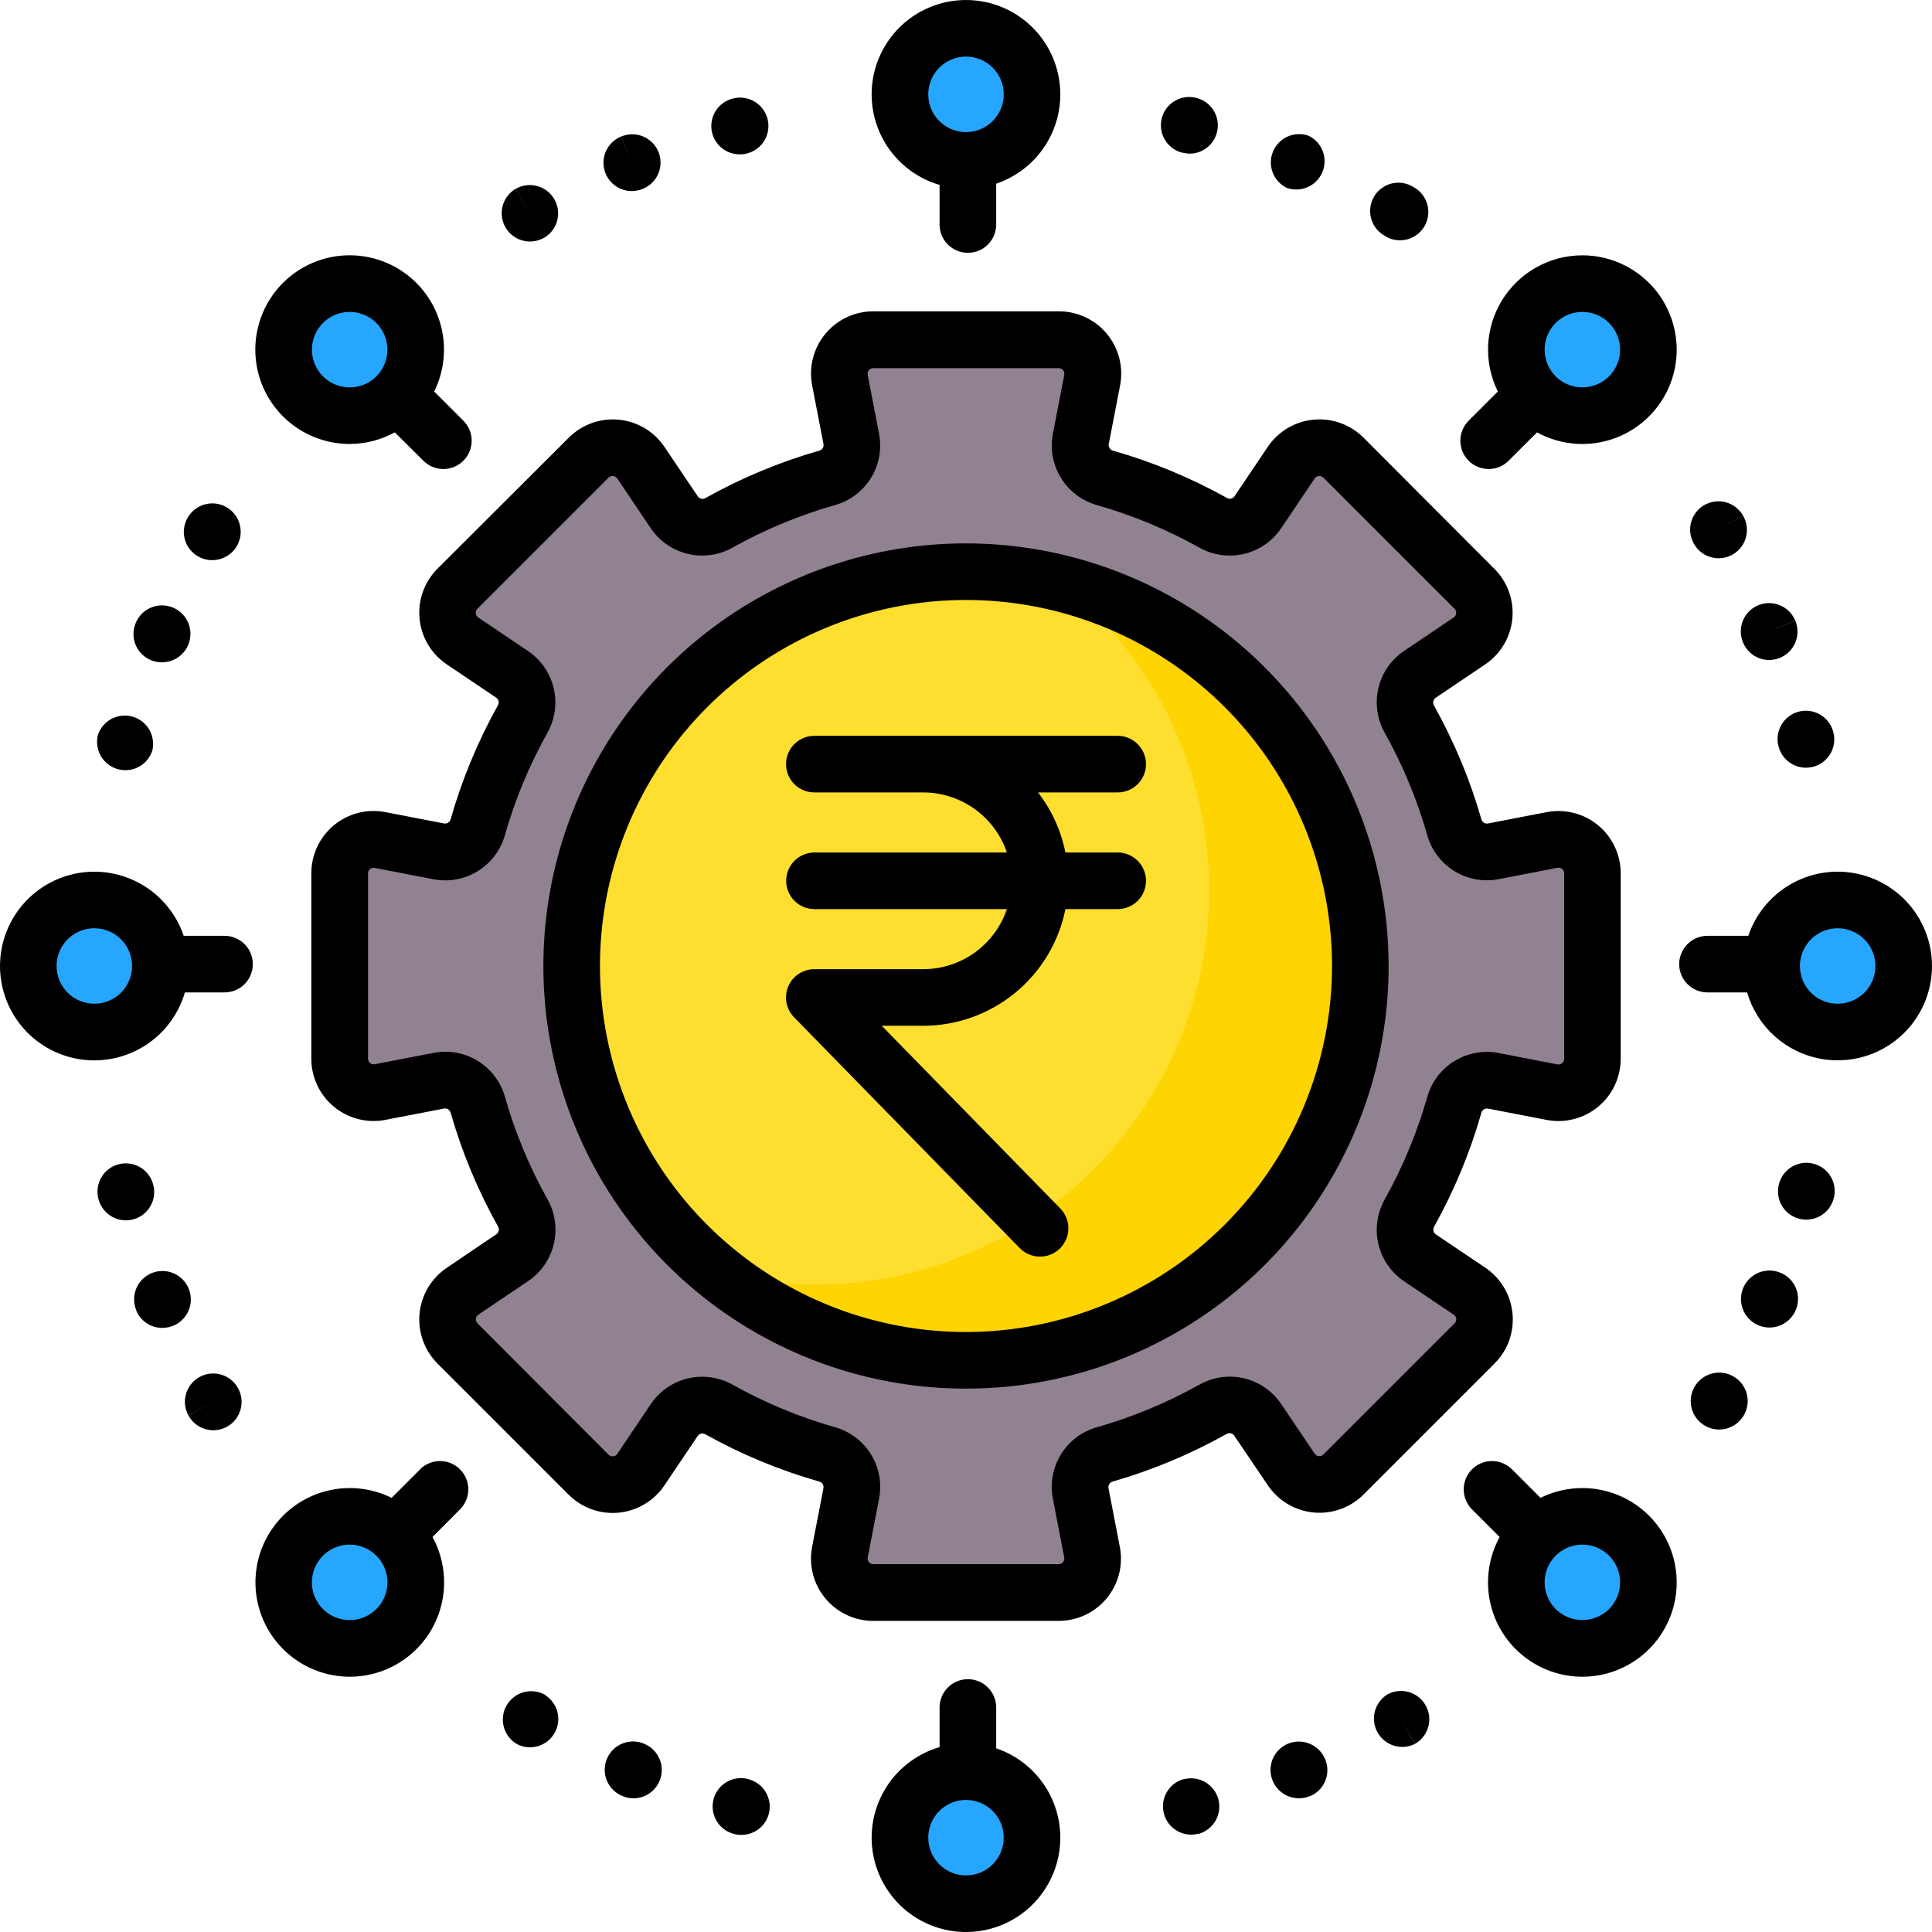 <svg width="64" height="64" viewBox="0 0 64 64" fill="none" xmlns="http://www.w3.org/2000/svg">
<g clip-path="url(#clip0_1974_45873)">
<path d="M52.75 35.072V28.927C52.75 28.762 52.713 28.598 52.642 28.448C52.572 28.298 52.468 28.165 52.34 28.06C52.212 27.954 52.062 27.878 51.901 27.837C51.741 27.797 51.573 27.792 51.41 27.824L49.47 28.199C49.192 28.253 48.904 28.2 48.664 28.052C48.423 27.903 48.247 27.669 48.171 27.396C47.817 26.151 47.319 24.951 46.686 23.821C46.546 23.575 46.505 23.284 46.569 23.008C46.634 22.732 46.801 22.491 47.036 22.332L48.678 21.226C48.815 21.134 48.93 21.012 49.015 20.869C49.099 20.727 49.152 20.567 49.168 20.403C49.184 20.238 49.163 20.071 49.107 19.915C49.051 19.759 48.962 19.617 48.845 19.5L44.5 15.155C44.383 15.038 44.241 14.948 44.084 14.892C43.928 14.836 43.761 14.815 43.596 14.831C43.431 14.847 43.271 14.899 43.129 14.984C42.986 15.069 42.864 15.185 42.771 15.322L41.665 16.964C41.507 17.199 41.265 17.366 40.989 17.431C40.713 17.495 40.423 17.454 40.176 17.314C39.047 16.681 37.847 16.183 36.601 15.829C36.329 15.753 36.095 15.577 35.946 15.336C35.797 15.096 35.745 14.808 35.799 14.53L36.174 12.59C36.205 12.427 36.201 12.26 36.16 12.099C36.12 11.938 36.044 11.789 35.939 11.661C35.833 11.533 35.701 11.43 35.551 11.358C35.402 11.287 35.238 11.25 35.072 11.25H28.927C28.762 11.25 28.598 11.287 28.448 11.358C28.298 11.428 28.165 11.532 28.06 11.66C27.954 11.788 27.878 11.938 27.837 12.098C27.797 12.259 27.792 12.427 27.824 12.59L28.199 14.53C28.253 14.808 28.2 15.096 28.052 15.336C27.903 15.577 27.669 15.753 27.396 15.829C26.151 16.183 24.951 16.681 23.821 17.314C23.575 17.454 23.284 17.495 23.008 17.431C22.732 17.366 22.491 17.199 22.332 16.964L21.226 15.322C21.134 15.185 21.012 15.07 20.869 14.985C20.727 14.901 20.567 14.848 20.403 14.832C20.238 14.816 20.071 14.837 19.915 14.893C19.759 14.948 19.617 15.038 19.5 15.155L15.155 19.5C15.038 19.617 14.948 19.759 14.892 19.916C14.836 20.072 14.815 20.239 14.831 20.404C14.847 20.569 14.899 20.729 14.984 20.871C15.069 21.014 15.185 21.136 15.322 21.229L16.964 22.335C17.199 22.493 17.366 22.735 17.431 23.011C17.495 23.287 17.454 23.577 17.314 23.824C16.681 24.953 16.183 26.153 15.829 27.399C15.753 27.671 15.577 27.905 15.336 28.054C15.096 28.203 14.808 28.255 14.53 28.201L12.59 27.826C12.427 27.795 12.26 27.799 12.099 27.84C11.938 27.881 11.789 27.956 11.661 28.061C11.533 28.167 11.43 28.299 11.358 28.448C11.287 28.598 11.25 28.762 11.25 28.927V35.072C11.25 35.238 11.287 35.402 11.358 35.552C11.428 35.702 11.532 35.835 11.66 35.94C11.788 36.046 11.938 36.122 12.098 36.163C12.259 36.203 12.427 36.208 12.59 36.176L14.53 35.801C14.808 35.747 15.096 35.8 15.336 35.949C15.577 36.097 15.753 36.331 15.829 36.604C16.183 37.849 16.681 39.049 17.314 40.179C17.454 40.425 17.495 40.716 17.431 40.992C17.366 41.268 17.199 41.509 16.964 41.667L15.322 42.774C15.185 42.867 15.07 42.988 14.985 43.131C14.901 43.273 14.848 43.432 14.832 43.597C14.816 43.762 14.837 43.929 14.893 44.085C14.948 44.241 15.038 44.383 15.155 44.5L19.5 48.845C19.617 48.962 19.759 49.052 19.916 49.108C20.072 49.164 20.239 49.185 20.404 49.169C20.569 49.153 20.729 49.101 20.871 49.016C21.014 48.931 21.136 48.815 21.229 48.678L22.335 47.036C22.493 46.801 22.735 46.634 23.011 46.569C23.287 46.505 23.577 46.546 23.824 46.686C24.953 47.319 26.153 47.817 27.399 48.171C27.671 48.247 27.905 48.423 28.054 48.664C28.203 48.904 28.255 49.192 28.201 49.47L27.826 51.41C27.795 51.573 27.799 51.74 27.84 51.901C27.881 52.062 27.956 52.211 28.061 52.339C28.167 52.467 28.299 52.571 28.448 52.642C28.598 52.712 28.762 52.75 28.927 52.75H35.072C35.238 52.75 35.402 52.713 35.552 52.642C35.702 52.572 35.835 52.468 35.94 52.34C36.046 52.212 36.122 52.062 36.163 51.901C36.203 51.741 36.208 51.573 36.176 51.41L35.801 49.47C35.747 49.192 35.8 48.904 35.949 48.664C36.097 48.423 36.331 48.247 36.604 48.171C37.849 47.817 39.049 47.319 40.179 46.686C40.425 46.546 40.716 46.505 40.992 46.569C41.268 46.634 41.509 46.801 41.667 47.036L42.774 48.678C42.867 48.815 42.988 48.93 43.131 49.015C43.273 49.099 43.432 49.152 43.597 49.168C43.762 49.184 43.929 49.163 44.085 49.107C44.241 49.051 44.383 48.962 44.5 48.845L48.845 44.5C48.962 44.383 49.052 44.241 49.108 44.084C49.164 43.928 49.185 43.761 49.169 43.596C49.153 43.431 49.101 43.271 49.016 43.129C48.931 42.986 48.815 42.864 48.678 42.771L47.036 41.665C46.801 41.507 46.634 41.265 46.569 40.989C46.505 40.713 46.546 40.423 46.686 40.176C47.319 39.047 47.817 37.847 48.171 36.601C48.247 36.329 48.423 36.095 48.664 35.946C48.904 35.797 49.192 35.745 49.47 35.799L51.41 36.174C51.573 36.205 51.74 36.201 51.901 36.16C52.062 36.12 52.211 36.044 52.339 35.939C52.467 35.833 52.571 35.701 52.642 35.551C52.712 35.402 52.75 35.238 52.75 35.072Z" fill="#918291"/>
<path d="M32 45.062C39.214 45.062 45.062 39.214 45.062 32C45.062 24.786 39.214 18.938 32 18.938C24.786 18.938 18.938 24.786 18.938 32C18.938 39.214 24.786 45.062 32 45.062Z" fill="#FEDF30"/>
<path d="M35.19 19.332C37.507 21.2 39.117 23.804 39.752 26.712C40.387 29.62 40.01 32.658 38.683 35.323C37.356 37.987 35.158 40.118 32.454 41.363C29.75 42.608 26.702 42.892 23.814 42.167C25.335 43.393 27.111 44.262 29.012 44.71C30.913 45.159 32.89 45.175 34.798 44.758C36.706 44.342 38.497 43.502 40.037 42.302C41.578 41.101 42.83 39.571 43.701 37.822C44.572 36.074 45.039 34.153 45.069 32.2C45.099 30.247 44.691 28.313 43.874 26.538C43.058 24.764 41.853 23.196 40.35 21.949C38.847 20.702 37.084 19.807 35.19 19.332Z" fill="#FED402"/>
<path d="M32 63.062C33.208 63.062 34.188 62.083 34.188 60.875C34.188 59.667 33.208 58.688 32 58.688C30.792 58.688 29.812 59.667 29.812 60.875C29.812 62.083 30.792 63.062 32 63.062Z" fill="#26A6FE"/>
<path d="M32 5.312C33.208 5.312 34.188 4.333 34.188 3.125C34.188 1.917 33.208 0.938 32 0.938C30.792 0.938 29.812 1.917 29.812 3.125C29.812 4.333 30.792 5.312 32 5.312Z" fill="#26A6FE"/>
<path d="M60.875 34.188C62.083 34.188 63.062 33.208 63.062 32C63.062 30.792 62.083 29.812 60.875 29.812C59.667 29.812 58.688 30.792 58.688 32C58.688 33.208 59.667 34.188 60.875 34.188Z" fill="#26A6FE"/>
<path d="M3.125 34.188C4.333 34.188 5.312 33.208 5.312 32C5.312 30.792 4.333 29.812 3.125 29.812C1.917 29.812 0.938 30.792 0.938 32C0.938 33.208 1.917 34.188 3.125 34.188Z" fill="#26A6FE"/>
<path d="M52.418 54.605C53.626 54.605 54.605 53.626 54.605 52.418C54.605 51.21 53.626 50.23 52.418 50.23C51.21 50.23 50.23 51.21 50.23 52.418C50.23 53.626 51.21 54.605 52.418 54.605Z" fill="#26A6FE"/>
<path d="M11.582 13.77C12.79 13.77 13.77 12.79 13.77 11.582C13.77 10.374 12.79 9.395 11.582 9.395C10.374 9.395 9.395 10.374 9.395 11.582C9.395 12.79 10.374 13.77 11.582 13.77Z" fill="#26A6FE"/>
<path d="M52.418 13.77C53.626 13.77 54.605 12.79 54.605 11.582C54.605 10.374 53.626 9.395 52.418 9.395C51.21 9.395 50.23 10.374 50.23 11.582C50.23 12.79 51.21 13.77 52.418 13.77Z" fill="#26A6FE"/>
<path d="M11.582 54.605C12.79 54.605 13.77 53.626 13.77 52.418C13.77 51.21 12.79 50.23 11.582 50.23C10.374 50.23 9.395 51.21 9.395 52.418C9.395 53.626 10.374 54.605 11.582 54.605Z" fill="#26A6FE"/>
<path d="M5 21.868C5.113 21.915 5.234 21.939 5.357 21.939C5.527 21.941 5.695 21.896 5.842 21.81C5.99 21.724 6.111 21.6 6.193 21.45C6.275 21.3 6.315 21.131 6.308 20.961C6.302 20.791 6.249 20.625 6.156 20.482C6.063 20.339 5.933 20.224 5.779 20.149C5.626 20.075 5.455 20.043 5.285 20.058C5.115 20.072 4.953 20.133 4.814 20.233C4.676 20.333 4.568 20.468 4.5 20.625L4.493 20.644C4.446 20.758 4.421 20.88 4.421 21.003C4.421 21.126 4.445 21.248 4.492 21.361C4.54 21.475 4.609 21.578 4.696 21.665C4.783 21.752 4.886 21.821 5 21.868ZM11.579 14.707C12.103 14.706 12.619 14.574 13.079 14.323L14.013 15.25C14.099 15.34 14.203 15.411 14.317 15.461C14.431 15.51 14.554 15.536 14.679 15.537C14.803 15.538 14.927 15.514 15.042 15.467C15.157 15.42 15.262 15.351 15.35 15.263C15.438 15.175 15.508 15.07 15.555 14.955C15.602 14.84 15.626 14.716 15.625 14.592C15.624 14.467 15.598 14.344 15.549 14.23C15.5 14.115 15.429 14.012 15.339 13.925L14.383 12.969C14.684 12.36 14.78 11.67 14.653 11.002C14.528 10.335 14.187 9.726 13.685 9.269C13.182 8.812 12.544 8.531 11.867 8.47C11.191 8.408 10.512 8.568 9.935 8.926C9.358 9.284 8.913 9.821 8.668 10.455C8.423 11.089 8.391 11.785 8.577 12.438C8.764 13.092 9.158 13.667 9.7 14.076C10.242 14.485 10.903 14.707 11.583 14.707H11.579ZM10.699 10.699C10.874 10.524 11.097 10.405 11.339 10.357C11.582 10.309 11.833 10.333 12.061 10.428C12.29 10.523 12.485 10.683 12.622 10.888C12.76 11.094 12.833 11.336 12.833 11.583C12.833 11.83 12.76 12.072 12.622 12.277C12.485 12.483 12.29 12.643 12.061 12.738C11.833 12.832 11.582 12.857 11.339 12.809C11.097 12.761 10.874 12.641 10.699 12.467C10.465 12.232 10.333 11.914 10.333 11.583C10.333 11.251 10.465 10.934 10.699 10.699ZM6.56 18.43C6.701 18.512 6.862 18.556 7.025 18.555C7.19 18.557 7.353 18.515 7.496 18.433C7.64 18.352 7.76 18.234 7.843 18.092C7.927 17.95 7.972 17.788 7.973 17.623C7.975 17.458 7.932 17.296 7.851 17.152C7.77 17.008 7.652 16.889 7.51 16.805C7.367 16.721 7.206 16.677 7.041 16.675C6.876 16.674 6.713 16.716 6.57 16.798C6.426 16.879 6.306 16.997 6.223 17.139L6.214 17.154C6.153 17.261 6.113 17.378 6.097 17.5C6.081 17.622 6.09 17.746 6.122 17.864C6.154 17.983 6.209 18.094 6.285 18.191C6.36 18.288 6.454 18.369 6.56 18.43ZM5.075 39.242C5.013 39.001 4.858 38.794 4.644 38.668C4.43 38.541 4.174 38.505 3.933 38.567C3.693 38.629 3.486 38.784 3.36 38.998C3.233 39.213 3.197 39.468 3.259 39.709L3.265 39.734C3.331 39.974 3.489 40.178 3.705 40.302C3.92 40.425 4.177 40.458 4.417 40.393C4.657 40.328 4.861 40.169 4.984 39.954C5.108 39.738 5.141 39.482 5.075 39.242ZM3.907 25.48C4.025 25.513 4.149 25.522 4.272 25.507C4.394 25.491 4.512 25.452 4.619 25.391C4.726 25.33 4.82 25.248 4.895 25.151C4.97 25.053 5.026 24.942 5.058 24.823V24.798C5.097 24.567 5.048 24.329 4.921 24.132C4.794 23.935 4.597 23.793 4.37 23.734C4.143 23.675 3.902 23.703 3.695 23.812C3.488 23.922 3.329 24.106 3.25 24.327L4.154 24.577L3.249 24.327C3.216 24.445 3.207 24.57 3.223 24.692C3.238 24.815 3.277 24.933 3.338 25.04C3.399 25.147 3.481 25.241 3.579 25.317C3.676 25.392 3.788 25.448 3.907 25.48ZM42.625 6.223C42.85 6.303 43.098 6.295 43.317 6.199C43.536 6.103 43.71 5.927 43.804 5.707C43.897 5.487 43.903 5.239 43.82 5.015C43.737 4.791 43.572 4.607 43.358 4.5L43.339 4.493C43.113 4.416 42.867 4.427 42.649 4.526C42.432 4.624 42.26 4.802 42.169 5.022C42.078 5.243 42.074 5.49 42.159 5.713C42.244 5.936 42.411 6.118 42.625 6.223ZM56.125 18.033C56.252 18.247 56.458 18.402 56.699 18.463C56.94 18.525 57.196 18.489 57.41 18.362C57.624 18.235 57.779 18.029 57.84 17.788C57.902 17.547 57.866 17.292 57.739 17.078L56.925 17.543L57.738 17.075C57.614 16.86 57.409 16.703 57.169 16.638C56.929 16.573 56.673 16.607 56.457 16.731C56.242 16.855 56.084 17.06 56.02 17.3C55.955 17.54 55.989 17.796 56.113 18.012L56.125 18.033ZM45.903 7.834C46.118 7.959 46.375 7.994 46.616 7.93C46.857 7.866 47.062 7.71 47.188 7.494C47.313 7.279 47.348 7.022 47.284 6.781C47.22 6.54 47.063 6.334 46.848 6.209L46.833 6.202C46.726 6.132 46.606 6.086 46.48 6.065C46.355 6.043 46.226 6.048 46.102 6.078C45.979 6.108 45.862 6.163 45.761 6.24C45.659 6.316 45.574 6.413 45.511 6.523C45.447 6.634 45.407 6.756 45.393 6.883C45.378 7.009 45.39 7.137 45.426 7.259C45.463 7.381 45.524 7.494 45.606 7.592C45.688 7.69 45.789 7.769 45.903 7.827V7.834ZM58.917 24.728C58.969 24.929 59.086 25.107 59.25 25.234C59.414 25.362 59.616 25.431 59.824 25.432C59.903 25.431 59.982 25.421 60.059 25.402C60.178 25.371 60.29 25.317 60.389 25.243C60.487 25.169 60.57 25.076 60.633 24.97C60.695 24.864 60.736 24.746 60.754 24.625C60.771 24.503 60.764 24.378 60.733 24.259L60.727 24.235C60.661 23.995 60.503 23.791 60.287 23.668C60.072 23.544 59.815 23.511 59.575 23.577C59.335 23.642 59.131 23.8 59.008 24.016C58.884 24.232 58.851 24.488 58.917 24.728ZM6.25 42.685C6.155 42.455 5.973 42.272 5.743 42.176C5.513 42.08 5.254 42.079 5.024 42.174C4.794 42.269 4.61 42.451 4.514 42.681C4.419 42.911 4.418 43.17 4.513 43.4V43.413C4.583 43.583 4.703 43.729 4.857 43.832C5.01 43.934 5.191 43.988 5.375 43.988C5.531 43.989 5.684 43.951 5.821 43.879C5.959 43.806 6.076 43.7 6.162 43.572C6.249 43.443 6.302 43.294 6.318 43.139C6.333 42.985 6.31 42.829 6.25 42.685ZM17.558 8C17.722 8 17.883 7.957 18.025 7.875L18.047 7.864C18.255 7.735 18.404 7.529 18.462 7.291C18.52 7.053 18.483 6.802 18.358 6.591C18.234 6.38 18.032 6.226 17.795 6.163C17.558 6.099 17.306 6.13 17.093 6.25L17.558 7.064L17.089 6.25C16.91 6.353 16.77 6.513 16.691 6.703C16.612 6.894 16.598 7.106 16.651 7.305C16.705 7.505 16.823 7.681 16.986 7.807C17.15 7.933 17.351 8.001 17.558 8ZM57.737 21.274L57.747 21.297C57.819 21.465 57.938 21.608 58.091 21.709C58.244 21.809 58.422 21.863 58.605 21.863C58.731 21.863 58.856 21.837 58.972 21.788C59.2 21.691 59.381 21.508 59.475 21.278C59.568 21.048 59.567 20.791 59.472 20.562L58.604 20.915L59.47 20.558C59.375 20.328 59.193 20.145 58.963 20.05C58.733 19.954 58.475 19.954 58.245 20.049C58.015 20.144 57.833 20.326 57.737 20.556C57.642 20.786 57.642 21.044 57.737 21.274ZM24.5 5.113C24.634 5.115 24.767 5.088 24.89 5.035C25.013 4.981 25.123 4.902 25.213 4.803C25.303 4.703 25.371 4.586 25.411 4.458C25.452 4.33 25.465 4.195 25.449 4.062C25.433 3.929 25.389 3.801 25.319 3.686C25.25 3.571 25.157 3.473 25.046 3.397C24.935 3.321 24.81 3.27 24.678 3.247C24.546 3.224 24.41 3.229 24.28 3.263L24.255 3.27C24.035 3.33 23.845 3.467 23.719 3.657C23.593 3.847 23.54 4.076 23.571 4.301C23.602 4.527 23.713 4.734 23.885 4.883C24.057 5.032 24.278 5.114 24.505 5.113H24.5ZM39.168 5.054L39.195 5.062C39.271 5.08 39.349 5.09 39.428 5.09C39.652 5.085 39.867 4.999 40.034 4.848C40.2 4.698 40.307 4.492 40.335 4.269C40.363 4.047 40.31 3.821 40.186 3.634C40.061 3.447 39.874 3.311 39.658 3.25C39.538 3.215 39.413 3.204 39.289 3.218C39.165 3.232 39.045 3.27 38.936 3.331C38.827 3.392 38.731 3.474 38.654 3.572C38.578 3.67 38.521 3.783 38.488 3.903C38.456 4.024 38.447 4.149 38.464 4.273C38.48 4.397 38.521 4.516 38.584 4.623C38.647 4.731 38.731 4.825 38.831 4.9C38.931 4.975 39.044 5.029 39.165 5.059L39.168 5.054ZM20.932 6.329C21.054 6.328 21.176 6.304 21.289 6.258L21.312 6.248C21.425 6.2 21.527 6.129 21.614 6.042C21.7 5.954 21.768 5.85 21.814 5.735C21.86 5.621 21.883 5.499 21.881 5.376C21.88 5.253 21.855 5.131 21.807 5.018C21.758 4.905 21.688 4.802 21.6 4.716C21.512 4.63 21.408 4.562 21.294 4.516C21.18 4.47 21.058 4.447 20.935 4.448C20.811 4.449 20.69 4.475 20.577 4.523L20.93 5.39L20.573 4.524C20.372 4.607 20.205 4.756 20.102 4.948C19.999 5.14 19.966 5.361 20.009 5.574C20.051 5.788 20.166 5.98 20.335 6.117C20.503 6.255 20.714 6.33 20.932 6.329ZM31.125 6.125V7.438C31.125 7.686 31.224 7.925 31.4 8.101C31.576 8.277 31.814 8.375 32.063 8.375C32.312 8.375 32.55 8.277 32.726 8.101C32.901 7.925 33 7.686 33 7.438V6.085C33.708 5.846 34.306 5.362 34.687 4.72C35.068 4.077 35.206 3.32 35.077 2.585C34.948 1.85 34.56 1.185 33.983 0.711C33.407 0.237 32.679 -0.015 31.933 0.001C31.186 0.017 30.47 0.299 29.914 0.797C29.358 1.296 28.999 1.976 28.901 2.717C28.803 3.457 28.974 4.207 29.382 4.833C29.79 5.458 30.409 5.917 31.125 6.125ZM32 1.875C32.248 1.875 32.489 1.949 32.695 2.086C32.9 2.223 33.061 2.419 33.155 2.647C33.25 2.875 33.275 3.127 33.226 3.369C33.178 3.612 33.059 3.834 32.884 4.009C32.709 4.184 32.487 4.303 32.244 4.351C32.002 4.4 31.75 4.375 31.522 4.28C31.294 4.186 31.098 4.025 30.961 3.82C30.824 3.614 30.75 3.373 30.75 3.125C30.75 2.794 30.882 2.476 31.116 2.241C31.351 2.007 31.669 1.875 32 1.875ZM21.342 57.765C21.228 57.716 21.106 57.69 20.982 57.688C20.858 57.687 20.735 57.71 20.62 57.756C20.505 57.802 20.401 57.87 20.312 57.957C20.224 58.044 20.154 58.147 20.105 58.261C20.057 58.376 20.032 58.498 20.032 58.622C20.031 58.746 20.055 58.868 20.102 58.983C20.15 59.097 20.219 59.201 20.307 59.289C20.394 59.376 20.498 59.446 20.613 59.493L20.632 59.5C20.744 59.547 20.866 59.572 20.988 59.572C21.205 59.57 21.414 59.494 21.581 59.356C21.748 59.218 21.862 59.026 21.904 58.813C21.946 58.6 21.913 58.38 21.81 58.189C21.707 57.998 21.542 57.848 21.342 57.765ZM52.418 8.458C51.886 8.458 51.364 8.594 50.899 8.852C50.435 9.111 50.044 9.483 49.763 9.935C49.483 10.386 49.323 10.902 49.297 11.433C49.272 11.964 49.382 12.493 49.618 12.969L48.662 13.925C48.572 14.012 48.501 14.115 48.452 14.23C48.403 14.344 48.377 14.467 48.376 14.592C48.375 14.716 48.398 14.84 48.446 14.955C48.493 15.07 48.562 15.175 48.651 15.263C48.739 15.351 48.843 15.42 48.959 15.467C49.074 15.514 49.197 15.538 49.322 15.537C49.446 15.536 49.569 15.51 49.684 15.461C49.798 15.411 49.901 15.34 49.988 15.25L50.915 14.323C51.333 14.552 51.798 14.682 52.274 14.704C52.75 14.726 53.225 14.639 53.662 14.45C54.099 14.26 54.487 13.973 54.796 13.61C55.105 13.247 55.328 12.819 55.446 12.357C55.564 11.895 55.575 11.413 55.477 10.946C55.38 10.48 55.178 10.042 54.886 9.665C54.593 9.289 54.218 8.985 53.79 8.775C53.362 8.566 52.892 8.457 52.415 8.458H52.418ZM53.302 12.467C53.097 12.671 52.828 12.798 52.54 12.826C52.252 12.855 51.964 12.783 51.723 12.622C51.483 12.461 51.306 12.222 51.222 11.945C51.138 11.668 51.152 11.371 51.263 11.104C51.374 10.837 51.574 10.616 51.829 10.48C52.084 10.344 52.378 10.3 52.662 10.357C52.946 10.413 53.201 10.566 53.384 10.79C53.568 11.013 53.668 11.294 53.668 11.583C53.668 11.914 53.536 12.232 53.302 12.467ZM45.947 56.142L45.925 56.153C45.728 56.287 45.589 56.491 45.536 56.724C45.484 56.956 45.522 57.2 45.643 57.406C45.764 57.612 45.958 57.764 46.187 57.831C46.416 57.898 46.662 57.876 46.875 57.768L46.41 56.953L46.878 57.765C46.984 57.704 47.078 57.622 47.153 57.524C47.228 57.427 47.283 57.315 47.315 57.196C47.347 57.077 47.355 56.953 47.34 56.831C47.324 56.709 47.284 56.591 47.222 56.485C47.161 56.378 47.079 56.284 46.981 56.209C46.884 56.134 46.772 56.079 46.653 56.047C46.534 56.015 46.41 56.007 46.288 56.023C46.166 56.039 46.048 56.079 45.942 56.14L45.947 56.142ZM51.032 49.618L50.075 48.662C49.898 48.491 49.662 48.397 49.416 48.399C49.17 48.401 48.935 48.5 48.761 48.674C48.587 48.847 48.489 49.083 48.487 49.328C48.485 49.574 48.58 49.811 48.75 49.988L49.678 50.915C49.319 51.57 49.206 52.331 49.359 53.062C49.513 53.793 49.923 54.444 50.516 54.898C51.108 55.353 51.844 55.58 52.589 55.539C53.335 55.498 54.041 55.191 54.58 54.675C55.119 54.158 55.455 53.466 55.528 52.723C55.6 51.98 55.404 51.235 54.975 50.624C54.547 50.013 53.913 49.575 53.19 49.391C52.466 49.206 51.701 49.287 51.032 49.618ZM53.302 53.302C53.067 53.536 52.749 53.667 52.418 53.667C52.086 53.667 51.769 53.536 51.534 53.302C51.359 53.127 51.24 52.904 51.192 52.662C51.144 52.419 51.168 52.168 51.263 51.939C51.358 51.711 51.518 51.516 51.723 51.378C51.929 51.241 52.171 51.167 52.418 51.167C52.665 51.167 52.907 51.241 53.112 51.378C53.318 51.516 53.478 51.711 53.573 51.939C53.667 52.168 53.692 52.419 53.644 52.662C53.596 52.904 53.476 53.127 53.302 53.302ZM50.103 43.507C50.074 43.204 49.978 42.911 49.822 42.649C49.667 42.388 49.455 42.164 49.203 41.994L47.56 40.888C47.522 40.86 47.495 40.819 47.485 40.773C47.475 40.727 47.482 40.679 47.505 40.638C48.172 39.444 48.698 38.177 49.073 36.862C49.085 36.816 49.114 36.776 49.155 36.75C49.195 36.724 49.243 36.715 49.29 36.723L51.232 37.098C51.53 37.156 51.838 37.147 52.133 37.072C52.428 36.998 52.702 36.858 52.937 36.665C53.172 36.472 53.361 36.229 53.49 35.954C53.62 35.679 53.688 35.378 53.688 35.074V28.928C53.688 28.624 53.62 28.323 53.49 28.048C53.361 27.773 53.172 27.53 52.937 27.337C52.702 27.143 52.428 27.004 52.133 26.93C51.838 26.855 51.53 26.846 51.232 26.904L49.29 27.279C49.243 27.287 49.195 27.278 49.155 27.252C49.114 27.226 49.085 27.186 49.073 27.14C48.696 25.826 48.168 24.56 47.5 23.367C47.477 23.326 47.47 23.277 47.48 23.231C47.49 23.185 47.517 23.144 47.555 23.117L49.198 22.01C49.45 21.84 49.662 21.616 49.817 21.355C49.973 21.093 50.069 20.801 50.098 20.498C50.127 20.195 50.089 19.889 49.986 19.603C49.883 19.317 49.718 19.057 49.503 18.842L45.163 14.493C44.948 14.279 44.688 14.115 44.402 14.013C44.117 13.91 43.812 13.873 43.51 13.902C43.208 13.931 42.916 14.026 42.655 14.181C42.394 14.336 42.17 14.547 42 14.798L40.894 16.44C40.867 16.479 40.826 16.506 40.78 16.516C40.733 16.526 40.685 16.519 40.644 16.495C39.45 15.829 38.183 15.303 36.868 14.928C36.822 14.916 36.782 14.886 36.756 14.846C36.73 14.806 36.721 14.757 36.729 14.71L37.104 12.769C37.162 12.47 37.153 12.162 37.078 11.866C37.003 11.571 36.863 11.296 36.669 11.061C36.475 10.826 36.231 10.637 35.955 10.508C35.679 10.378 35.378 10.312 35.073 10.313H28.928C28.624 10.313 28.323 10.38 28.048 10.51C27.773 10.64 27.53 10.829 27.337 11.064C27.143 11.299 27.004 11.573 26.93 11.868C26.855 12.163 26.846 12.47 26.904 12.769L27.279 14.71C27.288 14.757 27.278 14.806 27.252 14.846C27.227 14.886 27.187 14.916 27.14 14.928C25.826 15.305 24.56 15.832 23.367 16.5C23.326 16.524 23.277 16.531 23.231 16.521C23.185 16.511 23.144 16.484 23.117 16.445L22.01 14.803C21.84 14.55 21.616 14.339 21.355 14.183C21.093 14.028 20.801 13.932 20.498 13.903C20.195 13.874 19.889 13.912 19.603 14.015C19.317 14.118 19.057 14.283 18.842 14.498L14.493 18.838C14.278 19.053 14.113 19.313 14.01 19.599C13.907 19.886 13.869 20.191 13.898 20.494C13.927 20.797 14.023 21.09 14.178 21.351C14.334 21.613 14.546 21.837 14.798 22.007L16.44 23.113C16.479 23.14 16.506 23.181 16.516 23.227C16.526 23.273 16.519 23.322 16.495 23.363C15.829 24.557 15.303 25.824 14.928 27.139C14.915 27.185 14.886 27.225 14.846 27.251C14.806 27.276 14.757 27.286 14.71 27.278L12.769 26.903C12.47 26.845 12.163 26.853 11.868 26.928C11.573 27.003 11.298 27.142 11.063 27.336C10.829 27.529 10.639 27.773 10.51 28.048C10.38 28.323 10.313 28.624 10.313 28.928V35.073C10.313 35.377 10.38 35.677 10.51 35.952C10.64 36.227 10.829 36.47 11.064 36.664C11.299 36.857 11.573 36.996 11.868 37.071C12.163 37.146 12.47 37.155 12.769 37.097L14.71 36.722C14.757 36.713 14.806 36.723 14.846 36.749C14.886 36.774 14.915 36.814 14.928 36.86C15.305 38.175 15.832 39.441 16.5 40.634C16.524 40.675 16.531 40.724 16.521 40.77C16.511 40.816 16.484 40.857 16.445 40.884L14.798 42C14.546 42.17 14.334 42.394 14.178 42.656C14.023 42.917 13.927 43.21 13.898 43.513C13.869 43.816 13.907 44.121 14.01 44.407C14.113 44.694 14.278 44.954 14.493 45.169L18.838 49.514C19.053 49.729 19.313 49.894 19.599 49.997C19.886 50.1 20.191 50.138 20.494 50.109C20.797 50.08 21.09 49.984 21.351 49.828C21.613 49.673 21.837 49.461 22.007 49.209L23.113 47.567C23.14 47.528 23.181 47.501 23.227 47.491C23.273 47.481 23.322 47.488 23.363 47.512C24.557 48.178 25.824 48.704 27.139 49.079C27.185 49.091 27.225 49.12 27.251 49.161C27.277 49.201 27.286 49.249 27.278 49.297L26.903 51.238C26.845 51.536 26.853 51.844 26.928 52.139C27.003 52.434 27.142 52.708 27.336 52.943C27.529 53.178 27.772 53.367 28.047 53.497C28.322 53.627 28.622 53.694 28.927 53.694H35.072C35.376 53.694 35.676 53.627 35.951 53.497C36.226 53.367 36.469 53.178 36.663 52.943C36.856 52.708 36.995 52.434 37.07 52.139C37.145 51.844 37.153 51.536 37.095 51.238L36.72 49.297C36.712 49.249 36.721 49.201 36.747 49.161C36.773 49.12 36.813 49.091 36.859 49.079C38.174 48.7 39.441 48.171 40.634 47.5C40.675 47.477 40.724 47.47 40.77 47.48C40.816 47.49 40.857 47.517 40.884 47.555L42 49.203C42.17 49.455 42.394 49.667 42.656 49.822C42.917 49.978 43.21 50.074 43.513 50.103C43.816 50.132 44.121 50.094 44.407 49.991C44.694 49.888 44.954 49.723 45.169 49.508L49.514 45.163C49.729 44.947 49.893 44.687 49.995 44.401C50.096 44.114 50.133 43.809 50.103 43.507ZM48.183 43.838L43.838 48.183C43.818 48.203 43.794 48.218 43.768 48.227C43.742 48.236 43.714 48.239 43.687 48.237C43.659 48.234 43.632 48.225 43.608 48.211C43.584 48.197 43.564 48.177 43.549 48.154L42.443 46.512C42.153 46.081 41.711 45.776 41.206 45.658C40.701 45.54 40.169 45.618 39.719 45.875C38.652 46.471 37.519 46.941 36.344 47.277C35.845 47.415 35.417 47.736 35.145 48.177C34.874 48.617 34.779 49.144 34.879 49.652L35.254 51.592C35.259 51.619 35.259 51.647 35.252 51.674C35.245 51.7 35.233 51.725 35.215 51.747C35.197 51.768 35.175 51.785 35.15 51.797C35.125 51.809 35.098 51.815 35.07 51.815H28.928C28.9 51.815 28.873 51.809 28.848 51.797C28.823 51.785 28.801 51.768 28.783 51.747C28.766 51.725 28.753 51.7 28.746 51.674C28.739 51.647 28.739 51.619 28.744 51.592L29.119 49.652C29.22 49.144 29.124 48.617 28.853 48.177C28.581 47.736 28.153 47.415 27.654 47.277C26.479 46.941 25.346 46.471 24.279 45.875C23.968 45.7 23.616 45.607 23.259 45.607C22.922 45.607 22.59 45.69 22.293 45.849C21.996 46.008 21.742 46.237 21.555 46.518L20.449 48.16C20.434 48.184 20.414 48.203 20.39 48.218C20.366 48.232 20.339 48.24 20.312 48.243C20.284 48.246 20.256 48.242 20.23 48.233C20.204 48.224 20.18 48.209 20.16 48.189L15.818 43.838C15.798 43.818 15.783 43.794 15.774 43.768C15.764 43.742 15.761 43.714 15.764 43.687C15.766 43.659 15.775 43.632 15.789 43.608C15.804 43.584 15.823 43.564 15.847 43.549L17.489 42.443C17.92 42.154 18.226 41.712 18.346 41.207C18.465 40.702 18.388 40.17 18.132 39.719C17.536 38.652 17.065 37.519 16.73 36.344C16.592 35.846 16.27 35.417 15.83 35.146C15.39 34.874 14.863 34.779 14.355 34.879L12.415 35.254C12.388 35.259 12.36 35.259 12.333 35.252C12.306 35.245 12.281 35.233 12.26 35.215C12.239 35.197 12.221 35.175 12.21 35.15C12.198 35.125 12.192 35.098 12.192 35.07V28.928C12.193 28.901 12.199 28.875 12.211 28.851C12.223 28.827 12.24 28.806 12.261 28.789C12.282 28.772 12.306 28.76 12.332 28.753C12.358 28.747 12.385 28.746 12.412 28.75L14.352 29.125C14.859 29.225 15.386 29.13 15.826 28.858C16.267 28.587 16.588 28.159 16.727 27.66C17.062 26.485 17.532 25.352 18.128 24.285C18.385 23.834 18.461 23.302 18.342 22.797C18.223 22.292 17.917 21.851 17.485 21.562L15.843 20.455C15.819 20.44 15.8 20.42 15.786 20.396C15.771 20.372 15.763 20.346 15.76 20.318C15.757 20.29 15.761 20.262 15.77 20.236C15.779 20.21 15.794 20.186 15.814 20.167L20.159 15.822C20.179 15.802 20.202 15.787 20.229 15.778C20.255 15.768 20.283 15.765 20.31 15.768C20.338 15.77 20.365 15.779 20.389 15.793C20.412 15.807 20.433 15.827 20.448 15.85L21.554 17.493C21.843 17.924 22.284 18.23 22.79 18.349C23.295 18.468 23.827 18.392 24.278 18.135C25.345 17.539 26.477 17.069 27.653 16.734C28.152 16.596 28.58 16.274 28.851 15.834C29.123 15.394 29.218 14.867 29.118 14.359L28.743 12.419C28.738 12.392 28.738 12.364 28.745 12.337C28.752 12.31 28.764 12.285 28.782 12.264C28.799 12.242 28.822 12.225 28.846 12.213C28.872 12.201 28.899 12.195 28.927 12.195H35.072C35.099 12.195 35.127 12.201 35.152 12.213C35.177 12.225 35.199 12.242 35.216 12.264C35.234 12.285 35.246 12.31 35.253 12.337C35.26 12.364 35.261 12.392 35.255 12.419L34.88 14.359C34.78 14.867 34.875 15.394 35.147 15.834C35.418 16.274 35.847 16.596 36.345 16.734C37.521 17.069 38.653 17.539 39.72 18.135C40.172 18.392 40.703 18.468 41.209 18.349C41.714 18.23 42.155 17.924 42.444 17.493L43.55 15.85C43.565 15.827 43.586 15.807 43.609 15.793C43.633 15.779 43.66 15.77 43.688 15.768C43.715 15.765 43.743 15.768 43.77 15.778C43.796 15.787 43.819 15.802 43.839 15.822L48.184 20.167C48.204 20.186 48.219 20.21 48.228 20.236C48.237 20.262 48.241 20.29 48.238 20.318C48.235 20.346 48.227 20.372 48.212 20.396C48.198 20.42 48.179 20.44 48.155 20.455L46.513 21.562C46.083 21.851 45.779 22.292 45.661 22.797C45.543 23.301 45.619 23.831 45.875 24.282C46.471 25.349 46.941 26.481 47.277 27.657C47.415 28.155 47.736 28.583 48.177 28.855C48.617 29.126 49.144 29.222 49.652 29.122L51.592 28.747C51.619 28.741 51.647 28.742 51.674 28.749C51.7 28.755 51.725 28.768 51.747 28.786C51.768 28.803 51.785 28.825 51.797 28.85C51.809 28.875 51.815 28.903 51.815 28.93V35.075C51.815 35.103 51.809 35.13 51.797 35.155C51.785 35.18 51.768 35.202 51.747 35.22C51.725 35.238 51.7 35.25 51.674 35.257C51.647 35.264 51.619 35.264 51.592 35.259L49.652 34.884C49.144 34.784 48.617 34.879 48.177 35.151C47.736 35.422 47.415 35.85 47.277 36.349C46.941 37.524 46.471 38.657 45.875 39.724C45.619 40.175 45.542 40.707 45.661 41.212C45.781 41.718 46.087 42.159 46.518 42.448L48.16 43.554C48.184 43.569 48.203 43.589 48.218 43.613C48.232 43.637 48.24 43.664 48.243 43.692C48.244 43.719 48.239 43.746 48.229 43.771C48.219 43.797 48.203 43.819 48.183 43.838ZM60.085 38.552C59.846 38.486 59.589 38.519 59.373 38.642C59.158 38.765 58.999 38.969 58.934 39.209L58.928 39.234C58.866 39.474 58.902 39.728 59.028 39.941C59.153 40.154 59.358 40.309 59.598 40.372C59.675 40.392 59.755 40.403 59.835 40.403C60.042 40.402 60.243 40.334 60.407 40.208C60.571 40.082 60.689 39.905 60.743 39.705C60.776 39.586 60.785 39.462 60.77 39.34C60.754 39.217 60.715 39.099 60.654 38.992C60.593 38.885 60.511 38.79 60.414 38.715C60.316 38.639 60.204 38.584 60.085 38.552ZM60.875 28.875C60.222 28.875 59.584 29.081 59.053 29.462C58.523 29.843 58.124 30.381 57.915 31H56.563C56.314 31 56.076 31.099 55.9 31.275C55.724 31.451 55.625 31.689 55.625 31.938C55.625 32.187 55.724 32.425 55.9 32.601C56.076 32.776 56.314 32.875 56.563 32.875H57.875C58.038 33.432 58.352 33.933 58.783 34.322C59.215 34.71 59.745 34.971 60.316 35.075C60.887 35.179 61.476 35.121 62.016 34.91C62.556 34.698 63.027 34.34 63.375 33.875C63.724 33.411 63.936 32.859 63.988 32.281C64.04 31.703 63.93 31.122 63.67 30.603C63.411 30.084 63.012 29.647 62.518 29.342C62.025 29.037 61.456 28.875 60.875 28.875ZM60.875 33.25C60.628 33.25 60.386 33.177 60.181 33.04C59.975 32.902 59.815 32.707 59.721 32.479C59.626 32.25 59.601 31.999 59.649 31.756C59.698 31.514 59.817 31.291 59.991 31.116C60.166 30.942 60.389 30.823 60.632 30.774C60.874 30.726 61.125 30.751 61.354 30.846C61.582 30.94 61.777 31.1 61.915 31.306C62.052 31.511 62.125 31.753 62.125 32C62.125 32.332 61.994 32.65 61.759 32.884C61.525 33.119 61.207 33.25 60.875 33.25ZM32 18C29.231 18 26.525 18.821 24.222 20.36C21.92 21.898 20.126 24.085 19.066 26.643C18.006 29.201 17.729 32.016 18.269 34.732C18.809 37.447 20.143 39.942 22.101 41.9C24.059 43.858 26.553 45.191 29.269 45.731C31.985 46.272 34.8 45.994 37.358 44.935C39.916 43.875 42.103 42.081 43.641 39.778C45.179 37.476 46 34.769 46 32C45.996 28.288 44.52 24.73 41.895 22.105C39.271 19.481 35.712 18.004 32 18ZM32 44.125C29.602 44.125 27.258 43.414 25.264 42.082C23.27 40.75 21.716 38.856 20.798 36.64C19.881 34.425 19.64 31.987 20.108 29.635C20.576 27.283 21.731 25.122 23.427 23.427C25.122 21.731 27.283 20.576 29.635 20.108C31.987 19.64 34.425 19.881 36.64 20.798C38.856 21.716 40.75 23.27 42.082 25.264C43.414 27.258 44.125 29.602 44.125 32C44.122 35.215 42.843 38.297 40.57 40.57C38.297 42.843 35.215 44.122 32 44.125ZM57.424 45.598C57.263 45.504 57.078 45.46 56.892 45.471C56.706 45.483 56.528 45.549 56.38 45.661C56.231 45.774 56.12 45.928 56.059 46.104C55.998 46.28 55.99 46.47 56.038 46.65C56.084 46.83 56.184 46.993 56.323 47.116C56.462 47.24 56.635 47.32 56.819 47.346C57.004 47.371 57.192 47.342 57.359 47.261C57.527 47.18 57.667 47.051 57.762 46.89L57.77 46.875C57.832 46.769 57.871 46.651 57.887 46.529C57.903 46.407 57.894 46.283 57.862 46.165C57.83 46.046 57.775 45.935 57.7 45.838C57.624 45.74 57.531 45.659 57.424 45.598ZM58.984 42.163C58.812 42.09 58.623 42.07 58.44 42.105C58.256 42.14 58.088 42.228 57.955 42.359C57.822 42.49 57.73 42.657 57.692 42.84C57.654 43.022 57.671 43.212 57.741 43.385C57.811 43.558 57.93 43.706 58.084 43.811C58.238 43.917 58.42 43.974 58.606 43.976C58.793 43.978 58.976 43.924 59.132 43.822C59.288 43.72 59.411 43.574 59.484 43.403L59.492 43.384C59.538 43.271 59.562 43.149 59.562 43.026C59.562 42.903 59.538 42.782 59.491 42.668C59.444 42.555 59.375 42.452 59.288 42.365C59.201 42.278 59.098 42.21 58.984 42.163ZM7.859 45.94C7.73 45.732 7.524 45.583 7.286 45.525C7.048 45.467 6.797 45.504 6.586 45.628C6.375 45.753 6.221 45.955 6.158 46.192C6.094 46.428 6.125 46.68 6.245 46.894L7.059 46.429L6.247 46.897C6.307 47.005 6.388 47.101 6.486 47.178C6.584 47.255 6.696 47.311 6.815 47.344C6.935 47.378 7.06 47.387 7.184 47.371C7.307 47.356 7.426 47.316 7.534 47.254C7.641 47.192 7.736 47.109 7.811 47.01C7.886 46.911 7.942 46.799 7.973 46.678C8.004 46.558 8.012 46.433 7.994 46.31C7.977 46.187 7.935 46.068 7.872 45.962C7.872 45.962 7.858 45.943 7.855 45.94H7.859ZM13.929 48.662L12.973 49.618C12.304 49.287 11.538 49.206 10.815 49.391C10.091 49.575 9.458 50.013 9.029 50.624C8.6 51.235 8.404 51.98 8.477 52.723C8.549 53.466 8.886 54.158 9.425 54.675C9.964 55.191 10.67 55.498 11.415 55.539C12.161 55.58 12.896 55.353 13.489 54.898C14.081 54.444 14.491 53.793 14.645 53.062C14.799 52.331 14.686 51.57 14.327 50.915L15.25 49.988C15.421 49.811 15.516 49.574 15.514 49.328C15.512 49.083 15.413 48.847 15.239 48.674C15.066 48.5 14.831 48.401 14.585 48.399C14.339 48.397 14.102 48.491 13.925 48.662H13.929ZM12.467 53.302C12.292 53.476 12.069 53.596 11.827 53.644C11.584 53.692 11.333 53.667 11.104 53.573C10.876 53.478 10.681 53.318 10.543 53.112C10.406 52.907 10.332 52.665 10.332 52.418C10.332 52.171 10.406 51.929 10.543 51.723C10.681 51.518 10.876 51.358 11.104 51.263C11.333 51.168 11.584 51.144 11.827 51.192C12.069 51.24 12.292 51.359 12.467 51.534C12.584 51.65 12.677 51.787 12.74 51.939C12.803 52.091 12.836 52.253 12.836 52.418C12.836 52.582 12.803 52.745 12.74 52.897C12.677 53.048 12.584 53.186 12.467 53.302ZM18.069 56.15C17.854 56.025 17.597 55.99 17.356 56.054C17.115 56.118 16.909 56.275 16.784 56.49C16.659 56.706 16.624 56.962 16.688 57.203C16.752 57.444 16.909 57.65 17.124 57.775L17.14 57.784C17.355 57.89 17.601 57.91 17.83 57.841C18.058 57.771 18.252 57.617 18.37 57.409C18.489 57.202 18.524 56.957 18.468 56.724C18.412 56.492 18.269 56.29 18.069 56.159V56.15ZM7.438 31H6.085C5.846 30.293 5.362 29.695 4.72 29.314C4.077 28.933 3.32 28.794 2.585 28.923C1.85 29.052 1.185 29.441 0.711 30.017C0.237 30.594 -0.015 31.322 0.001 32.068C0.017 32.815 0.299 33.531 0.797 34.087C1.296 34.643 1.976 35.002 2.717 35.1C3.457 35.197 4.207 35.026 4.833 34.618C5.458 34.211 5.917 33.592 6.125 32.875H7.438C7.686 32.875 7.925 32.776 8.101 32.601C8.277 32.425 8.375 32.187 8.375 31.938C8.375 31.689 8.277 31.451 8.101 31.275C7.925 31.099 7.686 31 7.438 31ZM3.125 33.25C2.878 33.25 2.636 33.177 2.431 33.04C2.225 32.902 2.065 32.707 1.97 32.479C1.876 32.25 1.851 31.999 1.899 31.756C1.948 31.514 2.067 31.291 2.241 31.116C2.416 30.942 2.639 30.823 2.881 30.774C3.124 30.726 3.375 30.751 3.604 30.846C3.832 30.94 4.027 31.1 4.165 31.306C4.302 31.511 4.375 31.753 4.375 32C4.375 32.332 4.244 32.65 4.009 32.884C3.775 33.119 3.457 33.25 3.125 33.25ZM24.807 58.939L24.782 58.932C24.662 58.901 24.538 58.894 24.416 58.911C24.294 58.928 24.176 58.969 24.07 59.031C23.963 59.094 23.87 59.177 23.796 59.275C23.722 59.374 23.668 59.486 23.637 59.605C23.606 59.725 23.599 59.849 23.616 59.971C23.633 60.093 23.674 60.211 23.736 60.317C23.799 60.424 23.882 60.517 23.98 60.591C24.079 60.665 24.191 60.719 24.31 60.75L24.56 59.847L24.31 60.752C24.392 60.773 24.476 60.784 24.56 60.784C24.787 60.784 25.006 60.702 25.177 60.553C25.348 60.404 25.459 60.198 25.49 59.973C25.52 59.748 25.468 59.52 25.343 59.33C25.218 59.141 25.029 59.003 24.81 58.943L24.807 58.939ZM42.67 57.76C42.44 57.855 42.256 58.038 42.16 58.268C42.064 58.498 42.063 58.757 42.158 58.988C42.253 59.219 42.435 59.402 42.665 59.498C42.896 59.594 43.155 59.595 43.385 59.5H43.398C43.511 59.453 43.614 59.384 43.7 59.297C43.787 59.21 43.855 59.106 43.902 58.993C43.948 58.879 43.972 58.758 43.971 58.635C43.97 58.512 43.946 58.391 43.898 58.278C43.803 58.047 43.621 57.862 43.391 57.765C43.161 57.668 42.902 57.666 42.67 57.76ZM37.963 25.313C37.963 25.064 37.864 24.826 37.688 24.65C37.512 24.474 37.274 24.375 37.025 24.375H26.975C26.727 24.375 26.488 24.474 26.312 24.65C26.137 24.826 26.038 25.064 26.038 25.313C26.038 25.561 26.137 25.8 26.312 25.976C26.488 26.151 26.727 26.25 26.975 26.25H30.583C31.195 26.251 31.791 26.444 32.288 26.8C32.785 27.157 33.159 27.661 33.355 28.24H26.98C26.732 28.24 26.493 28.339 26.317 28.515C26.142 28.691 26.043 28.929 26.043 29.178C26.043 29.427 26.142 29.665 26.317 29.841C26.493 30.017 26.732 30.115 26.98 30.115H33.355C33.159 30.695 32.786 31.199 32.289 31.556C31.791 31.913 31.195 32.105 30.583 32.105H26.975C26.791 32.105 26.61 32.16 26.456 32.262C26.302 32.364 26.182 32.509 26.111 32.679C26.039 32.85 26.019 33.037 26.054 33.219C26.089 33.4 26.176 33.567 26.305 33.699L33.778 41.343C33.952 41.522 34.189 41.624 34.438 41.627C34.688 41.631 34.928 41.535 35.107 41.362C35.285 41.188 35.388 40.95 35.391 40.701C35.395 40.452 35.299 40.212 35.125 40.033L29.209 33.98H30.584C31.695 33.979 32.77 33.593 33.629 32.889C34.488 32.184 35.076 31.204 35.294 30.115H37.025C37.274 30.115 37.512 30.017 37.688 29.841C37.864 29.665 37.963 29.427 37.963 29.178C37.963 28.929 37.864 28.691 37.688 28.515C37.512 28.339 37.274 28.24 37.025 28.24H35.293C35.149 27.516 34.838 26.835 34.387 26.25H37.025C37.274 26.25 37.512 26.151 37.688 25.976C37.864 25.8 37.963 25.561 37.963 25.313ZM33 57.915V56.563C33 56.314 32.901 56.076 32.726 55.9C32.55 55.724 32.312 55.625 32.063 55.625C31.814 55.625 31.576 55.724 31.4 55.9C31.224 56.076 31.125 56.314 31.125 56.563V57.875C30.409 58.084 29.79 58.543 29.382 59.168C28.974 59.793 28.803 60.544 28.901 61.284C28.999 62.024 29.358 62.705 29.914 63.203C30.47 63.701 31.186 63.984 31.933 64C32.679 64.016 33.407 63.764 33.983 63.29C34.56 62.816 34.948 62.151 35.077 61.416C35.206 60.68 35.068 59.923 34.687 59.281C34.306 58.639 33.708 58.154 33 57.915ZM32 62.125C31.753 62.125 31.511 62.052 31.306 61.915C31.1 61.777 30.94 61.582 30.846 61.354C30.751 61.125 30.726 60.874 30.774 60.632C30.823 60.389 30.942 60.166 31.116 59.991C31.291 59.817 31.514 59.698 31.756 59.649C31.999 59.601 32.25 59.626 32.479 59.721C32.707 59.815 32.902 59.975 33.04 60.181C33.177 60.386 33.25 60.628 33.25 60.875C33.25 61.207 33.119 61.525 32.884 61.759C32.65 61.994 32.332 62.125 32 62.125ZM39.227 58.93C39.006 58.987 38.814 59.123 38.686 59.312C38.558 59.5 38.503 59.729 38.532 59.955C38.56 60.181 38.67 60.389 38.841 60.54C39.011 60.691 39.231 60.775 39.459 60.775C39.538 60.775 39.617 60.765 39.694 60.745H39.719C39.954 60.676 40.153 60.517 40.273 60.303C40.392 60.089 40.423 59.836 40.359 59.6C40.294 59.363 40.14 59.161 39.928 59.037C39.716 58.913 39.465 58.877 39.227 58.937V58.93Z" fill="black"/>
</g>
<defs>
<clipPath id="clip0_1974_45873">
<rect width="64" height="64" fill="white"/>
</clipPath>
</defs>
</svg>
